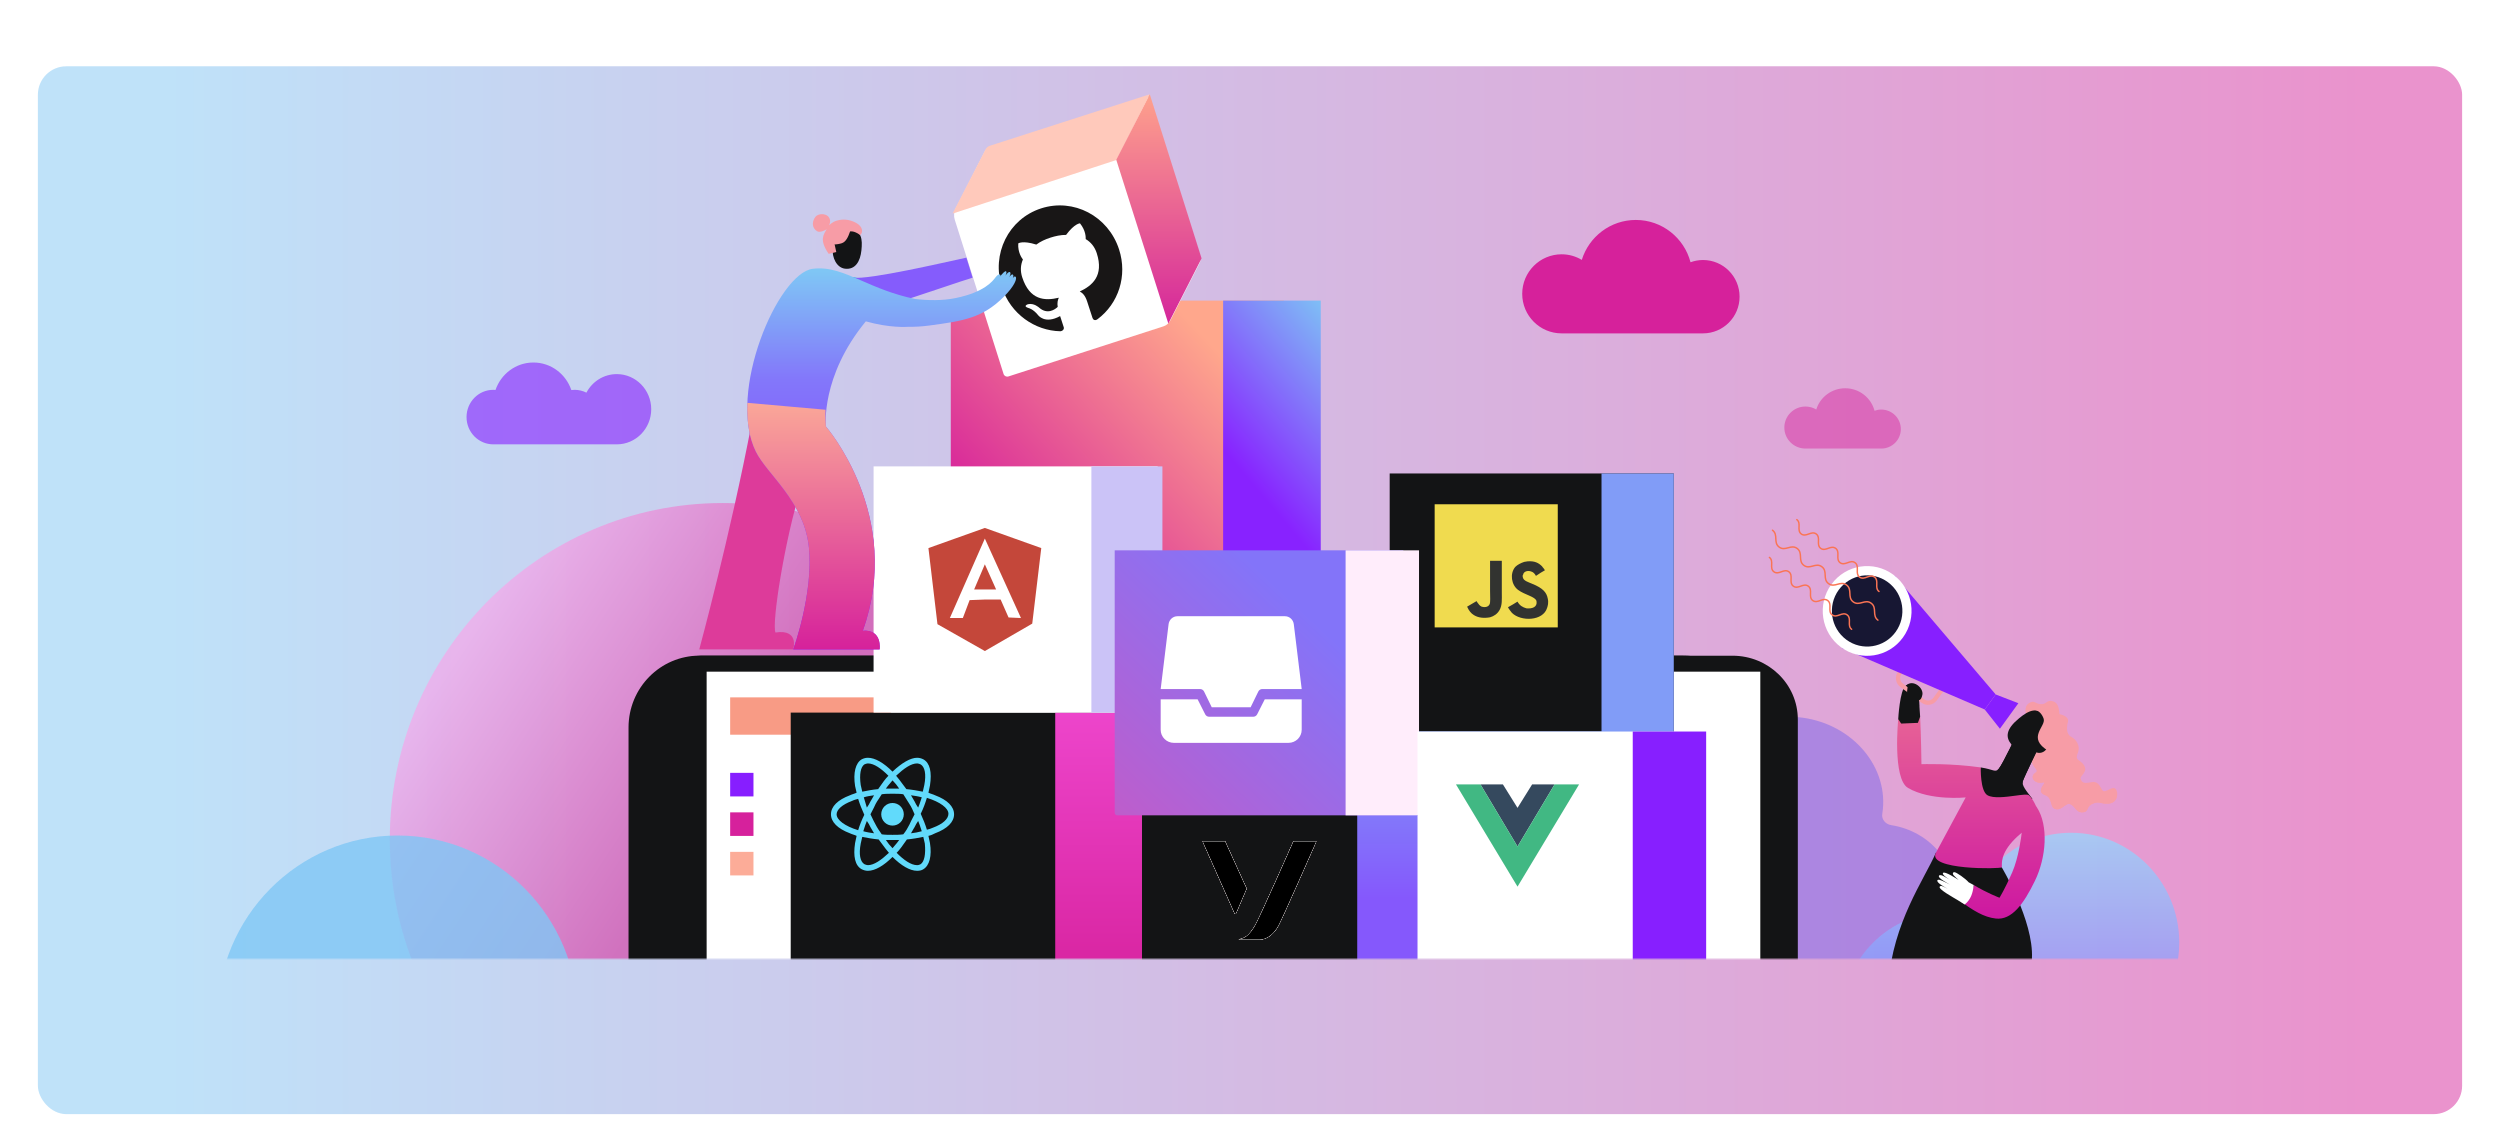 <svg width="1056" height="475" viewBox="0 0 1056 475" fill="none" xmlns="http://www.w3.org/2000/svg">
<g opacity="0.5" filter="url(#filter0_ddd)">
<rect x="16" y="14" width="1024" height="442.608" rx="12" fill="url(#paint0_linear)"/>
</g>
<mask id="mask0" mask-type="alpha" maskUnits="userSpaceOnUse" x="91" y="35" width="850" height="370">
<rect x="91" y="35" width="850" height="370" fill="white"/>
</mask>
<g mask="url(#mask0)">
<g filter="url(#filter1_i)">
<path opacity="0.6" fill-rule="evenodd" clip-rule="evenodd" d="M305.295 492.641C382.971 492.641 445.94 429.029 445.94 350.559C445.94 272.09 382.971 208.478 305.295 208.478C227.619 208.478 164.651 272.09 164.651 350.559C164.651 429.029 227.619 492.641 305.295 492.641Z" fill="url(#paint1_linear)"/>
<path opacity="0.8" fill-rule="evenodd" clip-rule="evenodd" d="M167.96 502.7C209.996 502.7 244.074 468.274 244.074 425.808C244.074 383.342 209.996 348.917 167.96 348.917C125.923 348.917 91.846 383.342 91.846 425.808C91.846 468.274 125.923 502.7 167.96 502.7Z" fill="#80C7F5"/>
<path opacity="0.5" fill-rule="evenodd" clip-rule="evenodd" d="M853.569 508.759C854.545 502.45 852.792 496.28 849.122 491.243C846.318 487.395 845.901 482.568 848.194 478.61C850.119 475.288 851.458 471.602 852.071 467.64C853.735 456.883 849.716 446.417 842.076 438.77C838.077 434.767 836.578 429.252 838.3 424.241C838.71 423.049 839.019 421.81 839.217 420.527C840.683 411.058 835.724 401.914 827.333 396.772C822.472 393.793 820.423 388.231 822.649 383.482C823.694 381.252 824.538 378.865 824.903 376.5C827.226 361.488 815.582 347.183 798.895 344.548L798.845 344.541C796.389 344.155 794.703 342.039 795.063 339.833C795.076 339.753 795.089 339.673 795.101 339.594C798.075 320.376 782.908 302.077 761.361 299.14C741.127 296.383 721.687 309.366 718.854 327.51C718.17 331.891 718.43 336.223 719.494 340.337C721.842 349.417 717.161 358.66 708.011 362.509C692.241 369.143 680.497 382.572 677.882 399.473C676.221 410.203 678.488 420.734 683.695 429.854C688.277 437.879 686.537 447.529 679.505 453.533C672.643 459.391 667.871 467.34 666.444 476.561C663.915 492.9 672.598 508.671 687.207 517.387C689.94 519.019 691.382 521.894 690.921 524.763C690.917 524.79 690.912 524.817 690.909 524.843C689.599 533.302 696.161 541.364 705.564 542.848C705.635 542.859 705.707 542.87 705.779 542.88C706.848 543.036 707.607 543.936 707.458 544.896L707.455 544.914C705.611 556.828 714.854 568.182 728.097 570.273C730.101 570.59 732.081 570.676 734.005 570.552C738.438 570.269 742.79 572.221 745.424 575.557C753.712 586.05 766.449 593.72 781.498 595.939C809.583 600.08 836.571 582.417 840.664 557.221C841.523 551.928 841.382 546.682 840.368 541.642C838.915 534.414 841.174 527.123 846.624 521.909C850.259 518.432 852.77 513.922 853.569 508.759Z" fill="#7B67EA"/>
<path opacity="0.7" fill-rule="evenodd" clip-rule="evenodd" d="M795.057 462.382C784.57 454.078 777.817 441.129 777.817 426.569C777.817 401.503 797.81 381.183 822.473 381.183C825.298 381.183 828.058 381.462 830.737 381.972C836.021 362.259 853.749 347.762 874.82 347.762C900.057 347.762 920.516 368.555 920.516 394.206C920.516 398.593 919.903 402.833 918.785 406.857C921.793 406.018 924.957 405.561 928.227 405.561C947.898 405.561 963.844 421.768 963.844 441.761C963.844 449.426 961.494 456.53 957.495 462.382H795.057Z" fill="url(#paint2_linear)"/>
</g>
<g filter="url(#filter2_i)">
<path fill-rule="evenodd" clip-rule="evenodd" d="M711.025 577.321H295.522C278.937 577.321 265.493 563.735 265.493 546.974V303.287C265.493 286.526 278.937 272.94 295.522 272.94H711.025C727.609 272.94 741.054 286.526 741.054 303.287V546.974C741.054 563.735 727.609 577.321 711.025 577.321Z" fill="#131415"/>
<path fill-rule="evenodd" clip-rule="evenodd" d="M731.819 574.072H296.98C281.746 574.072 269.397 562.013 269.397 547.138V299.906C269.397 285.031 281.746 272.972 296.98 272.972H731.819C747.052 272.972 759.401 285.031 759.401 299.906V547.138C759.401 562.013 747.052 574.072 731.819 574.072Z" fill="#131415"/>
<path fill-rule="evenodd" clip-rule="evenodd" d="M298.483 567.337H743.554V279.708H298.483V567.337Z" fill="white"/>
<path fill-rule="evenodd" clip-rule="evenodd" d="M308.419 306.338H376.308V290.566H308.419V306.338Z" fill="#F89B85"/>
<path fill-rule="evenodd" clip-rule="evenodd" d="M308.419 332.408H318.267V322.454H308.419V332.408Z" fill="#871EFF"/>
<path fill-rule="evenodd" clip-rule="evenodd" d="M308.419 349.093H318.267V339.14H308.419V349.093Z" fill="#D6219C"/>
<path fill-rule="evenodd" clip-rule="evenodd" d="M308.419 365.778H318.267V355.825H308.419V365.778Z" fill="#FCAC98"/>
</g>
<g filter="url(#filter3_i)">
<path fill-rule="evenodd" clip-rule="evenodd" d="M541.082 245.456H402.787C402.138 245.456 401.612 244.889 401.612 244.191V122.981H542.257V244.191C542.257 244.889 541.731 245.456 541.082 245.456Z" fill="url(#paint3_linear)"/>
<path fill-rule="evenodd" clip-rule="evenodd" d="M516.648 122.982V244.262H395.734C395.734 244.922 396.377 245.456 397.17 245.456H556.453C557.246 245.456 557.889 244.922 557.889 244.262V122.982H516.648Z" fill="url(#paint4_linear)"/>
</g>
<g clip-path="url(#clip0)" filter="url(#filter4_i)">
<path fill-rule="evenodd" clip-rule="evenodd" d="M482.054 409.575H335.247C334.558 409.575 334 409.054 334 408.413V297H483.301V408.413C483.301 409.054 482.743 409.575 482.054 409.575Z" fill="#131415"/>
<path fill-rule="evenodd" clip-rule="evenodd" d="M393.575 331.382C394.062 331.544 394.55 331.707 394.983 331.924C400.183 333.878 403 336.699 403 339.955C403 343.211 400.183 346.032 394.983 347.985C394.117 348.42 393.25 348.854 392.167 349.071C392.275 349.613 392.383 350.102 392.492 350.59C392.6 351.078 392.708 351.567 392.817 352.109C393.683 357.535 392.6 361.659 390 363.179C389.35 363.613 388.483 363.83 387.4 363.83C384.367 363.83 380.683 361.659 377 357.969C373.317 361.659 369.633 363.83 366.6 363.83C365.733 363.83 364.867 363.613 364 363.179C361.183 361.659 360.317 357.752 361.183 352.109C361.292 351.567 361.4 351.078 361.508 350.59C361.617 350.102 361.725 349.613 361.833 349.071C361.4 348.854 360.912 348.691 360.425 348.528C359.937 348.365 359.45 348.203 359.017 347.985C353.817 346.032 351 343.211 351 339.955C351 336.699 353.817 333.878 359.017 331.924C359.45 331.707 359.937 331.544 360.425 331.382C360.912 331.219 361.4 331.056 361.833 330.839C361.725 330.405 361.617 329.917 361.508 329.428C361.4 328.94 361.292 328.452 361.183 328.017C360.317 322.374 361.4 318.251 364 316.731C364.867 316.297 365.733 316.08 366.6 316.08C369.633 316.08 373.317 318.251 377 321.94C380.9 318.251 384.583 316.08 387.4 316.08C388.267 316.08 389.133 316.297 390 316.731C392.817 318.251 393.683 322.157 392.817 327.8C392.708 328.343 392.6 328.831 392.492 329.32C392.383 329.808 392.275 330.296 392.167 330.839C392.6 331.056 393.087 331.219 393.575 331.382ZM388.917 318.902C388.483 318.685 387.833 318.468 387.4 318.468C384.8 318.468 381.767 320.638 378.517 323.677C379.479 324.779 380.354 325.968 381.253 327.189C381.771 327.892 382.296 328.606 382.85 329.32C385.233 329.537 387.617 329.971 389.783 330.405C390 329.32 390.217 328.452 390.433 327.583C391.3 323.025 390.65 319.987 388.917 318.902ZM367.683 345.381C367.9 345.815 368.171 346.249 368.442 346.683C368.712 347.117 368.983 347.551 369.2 347.985C367.683 347.768 366.167 347.551 364.65 347.117C364.755 346.801 364.86 346.473 364.968 346.135L364.968 346.134L364.968 346.134C365.306 345.078 365.674 343.927 366.167 342.776C366.817 343.645 367.25 344.513 367.683 345.381ZM369.2 331.924C367.683 332.141 366.167 332.358 364.867 332.792C365.3 334.095 365.733 335.614 366.167 337.133C366.817 336.265 367.25 335.397 367.683 334.529C367.857 334.238 368.016 333.978 368.163 333.737C368.565 333.079 368.883 332.56 369.2 331.924ZM367.683 339.955C367.892 339.536 368.124 339.094 368.364 338.637C368.869 337.675 369.409 336.644 369.85 335.614C370.203 334.906 370.684 334.199 371.189 333.457C371.613 332.833 372.054 332.184 372.45 331.49C373.967 331.273 375.483 331.273 377 331.273C378.517 331.273 380.25 331.273 381.55 331.49C381.983 332.141 382.416 332.846 382.85 333.552L382.85 333.552L382.85 333.552L382.85 333.552L382.85 333.552L382.85 333.552L382.85 333.552L382.85 333.552L382.85 333.552L382.85 333.552L382.85 333.552C383.283 334.258 383.717 334.963 384.15 335.614C385.017 336.916 385.667 338.436 386.317 339.955C386.107 340.374 385.876 340.816 385.636 341.272L385.636 341.273C385.131 342.235 384.591 343.265 384.15 344.296C383.5 345.598 382.633 347.117 381.55 348.42C380.033 348.637 378.517 348.637 377 348.637C375.483 348.637 373.75 348.637 372.45 348.42C371.367 346.9 370.5 345.598 369.85 344.296C369.262 343.265 368.774 342.235 368.318 341.272C368.102 340.816 367.892 340.374 367.683 339.955ZM387.833 342.776C387.183 343.645 386.75 344.513 386.317 345.381C386.142 345.672 385.984 345.931 385.837 346.172C385.434 346.831 385.117 347.35 384.8 347.985C386.533 347.768 387.833 347.551 389.35 347.117C389.245 346.802 389.14 346.474 389.032 346.137L389.032 346.135L389.031 346.134L389.031 346.134C388.693 345.078 388.325 343.927 387.833 342.776ZM386.317 334.529L384.8 331.924C386.317 332.141 387.833 332.358 389.35 332.792C389.245 333.108 389.14 333.436 389.032 333.773L389.032 333.775L389.031 333.776L389.031 333.776C388.693 334.832 388.325 335.983 387.833 337.133C387.183 336.265 386.75 335.397 386.317 334.529ZM377 329.103H379.817C378.95 327.8 378.083 326.715 377 325.63C376.698 326.008 376.37 326.386 376.033 326.774C375.405 327.498 374.748 328.254 374.183 329.103H377ZM365.083 318.902C365.517 318.685 366.167 318.468 366.6 318.468C369.2 318.468 372.233 320.638 375.267 323.677C373.921 325.025 372.745 326.715 371.438 328.596L371.437 328.596C371.271 328.834 371.104 329.076 370.933 329.32C368.55 329.537 366.383 329.971 364.217 330.405C364 329.32 363.783 328.452 363.567 327.583L363.567 327.583C362.917 323.025 363.567 319.987 365.083 318.902ZM353.383 339.955C353.383 342.342 356.85 344.947 362.483 346.683C363.133 344.513 364 342.342 365.083 340.172C364 337.784 363.133 335.614 362.483 333.444C361.617 333.661 360.75 333.878 359.883 334.312C355.767 335.831 353.383 338.001 353.383 339.955ZM366.6 361.442C366.167 361.442 365.517 361.225 365.083 361.008C363.35 359.923 362.7 356.884 363.567 352.326C363.783 351.458 364 350.59 364.217 349.505C366.383 349.939 368.767 350.373 371.15 350.59C371.704 351.304 372.229 352.017 372.747 352.72C373.645 353.942 374.521 355.131 375.483 356.233C372.233 359.272 369.2 361.442 366.6 361.442ZM377 350.807H374.183C375.05 352.109 375.917 353.195 377 354.28C377.302 353.902 377.63 353.523 377.966 353.136L377.967 353.136C378.595 352.412 379.252 351.655 379.817 350.807H377ZM388.917 361.008C388.483 361.225 388.05 361.442 387.4 361.442C384.8 361.442 381.767 359.272 378.733 356.233C380.079 354.885 381.255 353.195 382.562 351.314L382.562 351.314C382.728 351.076 382.896 350.834 383.067 350.59C385.45 350.373 387.833 349.939 390 349.505C390.217 350.59 390.433 351.458 390.65 352.326L390.65 352.326C391.083 356.884 390.433 359.923 388.917 361.008ZM388.917 339.738C390 342.125 390.867 344.296 391.517 346.466C392.383 346.249 393.25 346.032 394.117 345.598C398.233 344.079 400.617 341.908 400.617 339.738C400.617 337.35 397.15 334.746 391.517 333.009C390.867 335.18 390 337.567 388.917 339.738Z" fill="#61DAFB"/>
<path d="M377 344.73C379.632 344.73 381.766 342.592 381.766 339.955C381.766 337.318 379.632 335.18 377 335.18C374.367 335.18 372.233 337.318 372.233 339.955C372.233 342.592 374.367 344.73 377 344.73Z" fill="#61DAFB"/>
<path fill-rule="evenodd" clip-rule="evenodd" d="M445.726 297V418.281H334C334 418.94 334.594 419.474 335.327 419.474H482.506C483.239 419.474 483.833 418.94 483.833 418.281V297H445.726Z" fill="url(#paint5_linear)"/>
</g>
<g filter="url(#filter5_i)">
<path fill-rule="evenodd" clip-rule="evenodd" d="M369 297V193H489V297H369Z" fill="white"/>
<path fill-rule="evenodd" clip-rule="evenodd" d="M461 193V297H491V193H461Z" fill="#CBC3F7"/>
<g clip-path="url(#clip1)">
<path d="M411.472 245H420.767L416 234.363L411.472 245ZM416 219L392.167 227.509L395.98 259.654L416 271L436.02 259.418L439.833 227.509L416 219ZM409.565 249.491L406.705 257.054H401.223L416 223.491L431.253 257.054L426.01 256.818L422.673 249.254H415.762" fill="#C4473A"/>
</g>
</g>
<g filter="url(#filter6_i)">
<path opacity="0.59" fill-rule="evenodd" clip-rule="evenodd" d="M208.359 183.692C202.121 183.692 197.065 178.537 197.065 172.176C197.065 165.816 202.121 160.66 208.359 160.66C208.679 160.66 208.993 160.682 209.307 160.709C211.616 153.964 217.907 149.124 225.31 149.124C232.73 149.124 239.033 153.987 241.33 160.756C241.788 160.699 242.251 160.66 242.723 160.66C244.512 160.66 246.199 161.096 247.703 161.851C250.156 157.192 254.977 154.022 260.527 154.022C268.562 154.022 275.076 160.664 275.076 168.858C275.076 177.05 268.562 183.692 260.527 183.692H208.359Z" fill="#871EFF"/>
<path fill-rule="evenodd" clip-rule="evenodd" d="M719.348 136.817C727.88 136.817 734.796 129.88 734.796 121.322C734.796 112.765 727.88 105.828 719.348 105.828C717.493 105.828 715.723 106.173 714.075 106.774C711.389 96.493 702.064 88.907 690.971 88.907C680.239 88.907 671.16 96.006 668.149 105.778C665.656 104.285 662.751 103.411 659.636 103.411C650.439 103.411 642.983 110.889 642.983 120.114C642.983 129.339 650.439 136.817 659.636 136.817H719.348Z" fill="#D6219B"/>
<path opacity="0.459" fill-rule="evenodd" clip-rule="evenodd" d="M794.632 185.474C799.205 185.474 802.912 181.786 802.912 177.236C802.912 172.687 799.205 168.999 794.632 168.999C793.638 168.999 792.688 169.182 791.805 169.502C790.367 164.035 785.369 160.003 779.423 160.003C773.672 160.003 768.806 163.777 767.192 168.972C765.856 168.178 764.299 167.714 762.629 167.714C757.7 167.714 753.704 171.689 753.704 176.594C753.704 181.498 757.7 185.474 762.629 185.474H794.632Z" fill="#D6219B"/>
</g>
<g filter="url(#filter7_i)">
<path fill-rule="evenodd" clip-rule="evenodd" d="M418.152 58.066C417.257 58.355 416.511 58.992 416.081 59.837L403.664 84.186C402.937 85.61 402.801 87.267 403.284 88.793L423.901 153.944C424.177 154.813 425.097 155.292 425.957 155.014L491.49 133.833C492.708 133.439 493.721 132.573 494.307 131.425L506.681 107.16C507.163 106.214 507.254 105.113 506.933 104.1L486.068 38.168C485.789 37.287 484.858 36.8 483.985 37.078L418.152 58.066Z" fill="white"/>
<g clip-path="url(#clip2)">
<path d="M439.727 84.034C426.015 88.49 418.643 103.281 423.233 117.408C426.876 128.621 437.13 135.702 447.889 135.925C449.086 135.784 449.542 134.892 449.323 134.219C449.105 133.547 448.449 131.528 447.793 129.51C441.262 133.12 438.456 129.073 438.456 129.073C436.384 126.523 434.519 126.137 434.519 126.137C431.761 125.298 434.234 124.495 434.234 124.495C436.78 123.915 438.93 125.944 438.93 125.944C442.417 129.026 445.649 126.736 446.779 125.625C446.494 123.982 446.804 122.642 447.26 121.75C441.27 123.2 434.921 122.784 431.788 113.141C430.914 110.45 431.084 107.916 432.075 105.611C431.631 105.011 429.858 102.612 430.114 98.81C430.114 98.81 431.918 97.48 437.732 99.31C439.537 97.98 441.487 97.098 443.735 96.368C445.758 95.71 448.079 95.204 450.32 95.22C453.948 90.322 456.19 90.337 456.19 90.337C458.705 93.487 458.607 96.246 458.601 96.992C460.757 98.274 462.385 100.225 463.259 102.916C466.392 112.558 461.276 116.7 456.1 119.126C457.29 119.73 458.402 120.857 459.203 123.323C460.296 126.687 461.171 129.378 461.462 130.275C461.681 130.948 462.422 131.699 463.625 130.812C472.423 124.234 476.331 112.552 472.688 101.34C468.098 87.212 453.44 79.579 439.727 84.034Z" fill="#181616"/>
</g>
<path fill-rule="evenodd" clip-rule="evenodd" d="M402.345 86.231L471.633 63.561L485.665 35.825L418.124 57.563C417.318 57.822 416.646 58.396 416.259 59.156L402.345 86.231Z" fill="#FFC9BB"/>
<path fill-rule="evenodd" clip-rule="evenodd" d="M493.503 132.669L507.545 105.133L485.665 35.825L471.507 63.495L493.503 132.669Z" fill="url(#paint6_linear)"/>
</g>
<g filter="url(#filter8_i)">
<path fill-rule="evenodd" clip-rule="evenodd" d="M317.599 174.259C308.43 222.282 295.368 270.306 295.368 270.306H335.079C335.079 270.306 337.755 261.592 327.562 263.174C325.878 259.437 331.57 223.254 338.439 201.885C345.307 180.517 317.599 174.259 317.599 174.259Z" fill="#DD3B9A"/>
<path fill-rule="evenodd" clip-rule="evenodd" d="M363.863 101.738C363.385 106.38 361.304 110.014 356.941 109.494C353.597 109.136 351.274 105.081 351.753 100.438C352.232 95.795 353.761 92.154 358.675 92.681C364.085 93.262 364.342 97.095 363.863 101.738Z" fill="#131415"/>
<path fill-rule="evenodd" clip-rule="evenodd" d="M349.195 92.819C347.932 95.02 345.913 97.319 350.037 103.221L353.246 102.471L351.706 95.355L349.195 92.819Z" fill="#F79CA6"/>
<path fill-rule="evenodd" clip-rule="evenodd" d="M361.421 90.034C358.562 88.567 355.964 88.486 353.515 89.173C351.363 89.775 350.45 91.094 350.217 91.09C350.323 90.6 350.885 90.018 350.516 88.637C349.823 86.044 345.826 85.839 344.423 87.612C343.021 89.384 342.725 92.25 345.203 93.702C346.312 94.352 348.523 93.313 349.195 92.819C349.253 93.405 348.358 94.422 348.662 96.628C349.174 100.348 354.256 99.165 355.555 98.741C357.285 98.177 358.222 96.237 359.079 93.768C359.079 93.768 360.581 93.294 363.329 95.267C364.532 94.428 364.765 91.75 361.421 90.034Z" fill="#F79CA6"/>
<path fill-rule="evenodd" clip-rule="evenodd" d="M372.849 113.855C374.292 116.123 373.01 124.628 373.01 124.628L354.896 116.204L358.102 112.72C358.102 112.72 362.43 113.611 366.197 113.855C369.964 114.098 372.849 113.855 372.849 113.855Z" fill="#05C5DB"/>
<path fill-rule="evenodd" clip-rule="evenodd" d="M408.205 104.825C398.716 106.867 367.235 114.209 360.347 113.287C359.289 116.492 359.004 122.641 358.057 125.88C364.841 126.925 372.7 124.969 380.704 123.17C382.886 122.679 408.935 113.745 410.834 113.287L408.205 104.825Z" fill="#855CFC"/>
<path fill-rule="evenodd" clip-rule="evenodd" d="M326.399 196.782C323.418 193.102 320.752 189.809 319.228 186.686C307.025 161.674 328.655 111.427 343.259 109.544C350.373 108.626 356.489 111.297 364.061 114.603C370.15 117.261 377.181 120.331 386.43 122.277C392.007 122.931 398.046 123.066 403.787 121.874C415.767 119.386 419.241 114.861 420.601 113.035C421.961 111.209 422.994 112.006 422.459 112.743L422.427 112.788C422.389 112.84 422.346 112.899 422.3 112.962C423.369 111.591 424.556 110.276 424.954 110.611C425.327 110.925 425.055 111.715 424.67 112.455C425.328 111.521 426.158 110.586 426.631 110.984C427.074 111.357 426.728 112.244 426.283 113.024C426.825 112.325 427.47 111.691 427.845 112.007C428.183 112.292 428.054 112.917 427.816 113.511C428.172 112.983 428.602 112.57 428.966 112.877C429.746 113.535 428.634 116.747 423.965 121.402C415.036 130.304 406.958 131.59 392.357 133.525C389.374 133.92 386.344 134.083 383.374 134.049L383.373 134.053C383.373 134.053 375.914 134.639 365.721 131.74C346.593 154.988 348.847 176.129 348.847 176.129C348.847 176.129 381.86 213.952 364.46 262.416C372.775 261.777 371.545 270.306 371.545 270.306H335.079C335.079 270.306 343.673 246.697 341.677 227.196C340.324 213.979 332.666 204.522 326.399 196.782Z" fill="url(#paint7_linear)"/>
<path fill-rule="evenodd" clip-rule="evenodd" d="M319.228 186.686C323.957 196.378 339.68 207.694 341.677 227.196C343.673 246.697 335.079 270.306 335.079 270.306H371.545C371.545 270.306 372.775 261.777 364.46 262.416C381.86 213.953 348.847 176.129 348.847 176.129C348.847 176.129 348.545 171.443 348.687 169.071C348.687 169.071 315.637 166.161 315.686 166.161C315.39 173.747 316.402 180.893 319.228 186.686Z" fill="url(#paint8_linear)"/>
</g>
<g filter="url(#filter9_i)">
<path fill-rule="evenodd" clip-rule="evenodd" d="M869.84 296.723C869.479 293.883 868.748 292.364 866.431 292.079C864.48 291.838 864.382 293.516 862.111 293.449C859.723 293.379 859.275 291.395 856.842 293.143C855.043 294.436 855.113 297.497 857.234 301.031C859.356 304.565 856.59 311.572 861.902 313.988C867.216 316.404 866.174 310.778 868.654 312.285C871.134 313.793 870.096 298.732 869.84 296.723Z" fill="#F79CA6"/>
<path fill-rule="evenodd" clip-rule="evenodd" d="M868.088 297.42C871.275 297.528 874.036 298.936 873.505 300.885C872.974 302.834 872.655 306.083 874.78 307.166C876.904 308.249 878.922 310.956 877.648 314.097C876.373 317.237 878.167 316.587 879.932 318.753C882.534 321.948 878.497 323.572 878.869 324.926C879.356 326.699 880.384 327.035 883.313 326.406C886.242 325.777 886.906 328.035 888.022 329.763C889.138 331.491 892.222 327.67 893.651 329.275C895.081 330.881 894.354 335.271 890.64 335.436C886.926 335.601 886.836 334.419 884.481 335.25C881.145 336.427 882.251 338.589 880.409 339.004C877.131 339.743 876.88 336.895 874.727 335.755C872.573 334.615 871.097 338.607 868.088 337.705C865.782 337.013 867.079 332.994 863.998 331.911C859.067 330.177 865.482 325.952 862.989 326.496C859.271 327.308 857.2 324.113 859.696 322.489C861.684 321.195 858.74 320.54 858.315 317.67C858.074 316.039 859.908 309.568 859.908 309.568L868.088 297.42Z" fill="#F79CA6"/>
<path fill-rule="evenodd" clip-rule="evenodd" d="M890.876 332.998C889.656 334.298 888.254 333.58 886.941 332.717C885.628 331.854 885.598 331.389 883.022 331.092C880.448 330.795 880.077 333.066 878.604 332.687C877.131 332.308 877.147 330.194 875.501 329.259C873.856 328.324 872.654 329.819 871.119 329.702C869.583 329.587 873.293 324.601 872.868 322.652C872.443 320.703 870.265 320.54 868.991 319.782C867.716 319.024 868.035 317.833 867.716 316.1C867.398 314.368 866.76 313.772 864.317 312.581L859.726 310.227C859.27 311.913 858.121 316.358 858.315 317.67C858.74 320.54 861.684 321.195 859.696 322.49C857.2 324.113 859.271 327.308 862.989 326.496C865.482 325.952 859.067 330.177 863.998 331.911C867.079 332.994 865.782 337.013 868.088 337.705C871.098 338.607 872.573 334.615 874.727 335.755C876.881 336.895 877.131 339.743 880.41 339.004C882.251 338.589 881.145 336.427 884.482 335.25C886.836 334.42 886.926 335.601 890.64 335.436C892.658 335.346 893.793 334.009 894.18 332.55C893.314 332.325 891.733 332.084 890.876 332.998Z" fill="#F79CA6"/>
<path fill-rule="evenodd" clip-rule="evenodd" d="M854.307 337.341C855.558 335.776 856.862 334.473 858.471 333.412C855.98 330.127 853.831 327.748 854.465 325.899C855.18 323.813 861.662 310.539 861.662 310.539L852.308 305.287C852.308 305.287 845.945 318.821 844.264 320.738C842.745 322.469 842.256 321.023 836.675 320.166C834.594 323.03 833.098 326.226 831.473 329.367C833.376 330.079 836.472 331.356 839.634 333.168C843.488 335.376 848.444 337.151 850.889 341.493C851.957 340.056 853.19 338.739 854.307 337.341Z" fill="#131415"/>
<path fill-rule="evenodd" clip-rule="evenodd" d="M843.818 321.178C843.96 321.062 844.106 320.917 844.264 320.737C845.945 318.821 852.308 305.286 852.308 305.286L861.662 310.539C861.662 310.539 855.18 323.813 854.465 325.899C854.35 326.235 854.327 326.589 854.382 326.962L843.818 321.178Z" fill="#131415"/>
<path fill-rule="evenodd" clip-rule="evenodd" d="M852.901 299.363C847.148 304.075 847.142 307.398 849.555 310.387C851.968 313.376 857.304 313.489 861.452 310.349C865.593 307.216 867.637 302.928 864.286 298.778C860.654 294.279 856.929 296.065 852.901 299.363Z" fill="#131415"/>
<path fill-rule="evenodd" clip-rule="evenodd" d="M859.059 307.404C857.496 308.715 857.272 311.071 858.558 312.664C859.844 314.257 862.154 314.486 863.717 313.174C865.28 311.863 865.504 309.508 864.218 307.915C862.931 306.321 860.622 306.093 859.059 307.404Z" fill="#131415"/>
<path fill-rule="evenodd" clip-rule="evenodd" d="M865.326 313.23C855.766 307.599 864.404 302.855 863.224 299.547C861.622 295.053 858.028 295.809 857.84 295.576C857.167 294.743 861.596 294.117 861.596 294.117L870.855 304.157L865.326 313.23Z" fill="#F79CA6"/>
<path fill-rule="evenodd" clip-rule="evenodd" d="M817.738 356.171C812.595 367.867 799.665 385.539 797.608 411.529C795.551 437.52 807.509 463.643 809.053 473C810.596 482.356 812.396 490.413 812.396 490.413C812.396 490.413 815.996 491.452 819.339 491.192C822.683 490.933 826.026 489.633 826.026 489.633C826.026 489.633 822.582 472.363 823.532 460.726C824.483 449.089 829.369 407.244 829.369 407.244C829.369 407.244 830.912 451.688 832.198 463.384C833.483 475.079 836.055 489.114 836.055 489.114C836.055 489.114 839.142 490.673 843.256 490.153C847.371 489.633 849.943 486.774 849.943 486.774C849.943 486.774 847.114 474.039 848.4 460.524C849.685 447.01 857.521 416.639 858.293 400.786C859.065 384.932 845.533 362.347 845.533 362.347L817.738 356.171Z" fill="#131415"/>
<path fill-rule="evenodd" clip-rule="evenodd" d="M811.624 318.792C811.624 318.792 824.151 318.355 836.675 320.165C836.675 320.165 836.37 330.141 839.527 331.921C842.033 333.334 847.162 332.648 851.242 332.102C854.082 331.722 856.413 331.41 856.998 331.921C858.454 333.192 859.325 335.046 859.845 336.153C859.895 336.258 859.941 336.357 859.985 336.448C859.985 336.448 859.985 336.449 859.985 336.449C860.067 336.576 860.149 336.694 860.234 336.819C860.283 336.89 860.333 336.963 860.385 337.041C865.359 344.715 864.354 358.156 859.576 368.009C854.802 377.853 849.77 384.772 842.993 383.99C837.796 383.39 833.503 380.499 828.529 377.067C831.233 375.119 833.164 373.198 833.684 369.833C839.527 373.321 844.585 375.203 844.585 375.203C844.585 375.203 846.921 371.478 849.94 364.543C852.689 358.233 853.804 349.267 853.98 347.722C853.923 347.784 853.874 347.832 853.836 347.864C845.474 354.798 845.556 359.712 845.587 361.594C845.593 361.967 845.597 362.22 845.533 362.347C845.167 363.077 813.758 363.579 817.738 356.172C821.719 348.764 830.312 332.827 830.312 332.827C830.312 332.827 815.484 334.363 805.967 328.842C799.281 324.962 801.811 299.768 801.811 299.768C801.811 299.768 804.897 300.634 807.469 300.634C810.04 300.634 811.069 298.729 811.069 298.729C811.47 306.468 811.624 318.792 811.624 318.792Z" fill="url(#paint9_linear)"/>
<path fill-rule="evenodd" clip-rule="evenodd" d="M829.893 378.058C828.327 377.095 827.202 376.383 826.796 376.133C825.04 375.063 818.685 371.604 819.315 370.546C819.579 370.104 820.124 370.143 820.809 370.499C821.52 370.862 822.284 371.222 822.698 371.411C821.582 370.826 817.871 368.833 818.356 367.849C818.643 367.262 819.976 367.829 821.32 368.479C822.269 368.936 823.232 369.433 823.694 369.672C823.139 369.353 821.881 368.647 820.752 367.924C819.591 367.184 818.684 366.356 819.059 365.866C819.395 365.417 820.312 365.705 821.316 366.276C822.084 366.718 822.894 367.198 823.537 367.577C822.18 366.719 820.214 365.33 820.736 364.721C821.482 363.846 826.781 367.36 827.308 367.715C827.028 367.458 825.437 366.015 825.175 365.69C824.713 365.132 824.767 364.336 825.634 364.423C826.432 364.499 830.185 367.073 831.57 368.688C832.141 369.011 832.861 369.403 833.684 369.833C833.348 373.222 832.487 375.962 829.893 378.058Z" fill="white"/>
<path fill-rule="evenodd" clip-rule="evenodd" d="M801.811 299.768C801.811 299.768 802.441 287.438 804.975 285.615C807.51 283.792 810.51 287.647 810.81 288.383C811.11 289.12 810.682 290.203 810.682 292.022C810.682 293.842 811.069 298.728 811.069 298.728L810.124 301.335L803.052 301.638L801.811 299.768Z" fill="#131415"/>
<path fill-rule="evenodd" clip-rule="evenodd" d="M811.706 292.849L802.704 286.19C800.67 284.686 800.227 281.791 801.716 279.736L803.071 277.864C803.365 277.458 803.928 277.37 804.329 277.667C804.73 277.964 804.817 278.534 804.524 278.939L803.168 280.811C802.266 282.056 802.535 283.81 803.767 284.722L812.769 291.381C814.001 292.292 815.737 292.02 816.639 290.775L820.476 285.476C820.77 285.071 821.334 284.983 821.735 285.28C822.136 285.576 822.223 286.146 821.93 286.552L818.093 291.85C816.604 293.905 813.74 294.353 811.706 292.849Z" fill="#F79CA6"/>
<path fill-rule="evenodd" clip-rule="evenodd" d="M838.363 295.699L778.127 269.749L800.283 239.156L842.971 289.336L838.363 295.699Z" fill="#871FFF"/>
<path fill-rule="evenodd" clip-rule="evenodd" d="M844.759 303.814L838.362 295.7L842.971 289.336L852.557 293.045L844.759 303.814Z" fill="#871FFF"/>
<path fill-rule="evenodd" clip-rule="evenodd" d="M773.548 242.871C767.429 251.319 769.246 263.18 777.606 269.363C785.964 275.546 797.701 273.711 803.819 265.262C809.937 256.815 808.12 244.954 799.761 238.77C791.402 232.587 779.666 234.423 773.548 242.871Z" fill="white"/>
<path fill-rule="evenodd" clip-rule="evenodd" d="M776.667 245.182C771.81 251.886 773.252 261.299 779.888 266.205C786.525 271.112 795.842 269.655 800.7 262.951C805.556 256.247 804.114 246.834 797.478 241.927C790.842 237.02 781.524 238.478 776.667 245.182Z" fill="#171733"/>
<path fill-rule="evenodd" clip-rule="evenodd" d="M805.795 286.001C805.795 286.001 805.195 289.64 805.795 289.77C806.395 289.9 806.524 290.55 807.038 290.593C807.553 290.636 807.553 291.156 808.153 291.243C808.753 291.329 808.392 291.474 809.206 291.691C810.02 291.907 811.469 292.391 812.019 289.442C812.57 286.492 807.938 282.656 805.066 285.655L805.795 286.001Z" fill="#131415"/>
<path fill-rule="evenodd" clip-rule="evenodd" d="M808.839 292.802C807.784 291.058 806.138 288.297 806.953 287.777C807.767 287.257 810.553 291.286 810.553 291.286L810.639 294.318C810.639 294.318 809.31 293.582 808.839 292.802Z" fill="#131415"/>
<path fill-rule="evenodd" clip-rule="evenodd" d="M793.695 246.155C793.631 246.155 793.567 246.135 793.511 246.094C792.352 245.236 792.395 243.937 792.433 242.79C792.469 241.656 792.502 240.676 791.607 240.014C790.713 239.354 789.799 239.68 788.74 240.06C787.67 240.442 786.458 240.876 785.298 240.019C784.14 239.162 784.182 237.863 784.22 236.716C784.258 235.581 784.291 234.602 783.397 233.942C782.503 233.28 781.59 233.608 780.531 233.987C779.461 234.37 778.248 234.804 777.089 233.947C775.931 233.09 775.974 231.791 776.012 230.644C776.049 229.51 776.082 228.531 775.189 227.87C774.296 227.209 773.382 227.537 772.324 227.916C771.254 228.3 770.042 228.734 768.884 227.877C767.725 227.021 767.769 225.722 767.807 224.574C767.844 223.44 767.878 222.461 766.984 221.801C766.091 221.141 765.178 221.467 764.119 221.847C763.05 222.231 761.837 222.665 760.679 221.808C759.52 220.951 759.563 219.652 759.601 218.506C759.639 217.372 759.671 216.392 758.779 215.731C758.64 215.629 758.609 215.432 758.711 215.292C758.812 215.153 759.007 215.122 759.146 215.225C760.304 216.081 760.261 217.381 760.222 218.527C760.185 219.661 760.152 220.641 761.046 221.301C761.939 221.961 762.852 221.634 763.911 221.255C764.981 220.872 766.193 220.437 767.351 221.294C768.509 222.151 768.467 223.45 768.428 224.596C768.391 225.73 768.357 226.71 769.251 227.37C770.143 228.03 771.057 227.703 772.116 227.324C773.185 226.941 774.398 226.506 775.555 227.363C776.715 228.22 776.672 229.519 776.634 230.665C776.595 231.799 776.563 232.779 777.456 233.44C778.35 234.101 779.265 233.774 780.323 233.395C781.394 233.012 782.606 232.578 783.765 233.435C784.923 234.292 784.88 235.591 784.842 236.737C784.804 237.871 784.771 238.851 785.665 239.512C786.56 240.173 787.474 239.846 788.533 239.467C789.603 239.084 790.815 238.65 791.975 239.508C793.134 240.364 793.091 241.664 793.054 242.811C793.017 243.946 792.984 244.925 793.879 245.587C794.017 245.689 794.047 245.886 793.946 246.026C793.884 246.11 793.79 246.155 793.695 246.155Z" fill="#FA7454"/>
<path fill-rule="evenodd" clip-rule="evenodd" d="M793.237 258.261C793.173 258.261 793.11 258.242 793.054 258.201C791.63 257.146 791.567 255.746 791.506 254.392C791.45 253.13 791.396 251.937 790.212 251.061C789.027 250.185 787.887 250.495 786.68 250.822C785.383 251.173 784.044 251.535 782.619 250.482C781.195 249.429 781.133 248.029 781.073 246.674C781.016 245.412 780.963 244.221 779.781 243.345C778.597 242.47 777.456 242.779 776.249 243.107C774.954 243.458 773.614 243.821 772.19 242.768C770.766 241.715 770.704 240.314 770.643 238.96C770.587 237.698 770.534 236.506 769.351 235.631C768.168 234.757 767.028 235.066 765.822 235.393C764.526 235.745 763.186 236.108 761.763 235.056C760.341 234.002 760.278 232.602 760.218 231.249C760.162 229.987 760.109 228.795 758.927 227.92C757.743 227.045 756.604 227.355 755.397 227.683C754.101 228.034 752.762 228.398 751.338 227.344C749.916 226.292 749.853 224.891 749.793 223.537C749.737 222.276 749.684 221.084 748.501 220.208C748.363 220.106 748.332 219.91 748.434 219.77C748.536 219.629 748.73 219.599 748.868 219.701C750.292 220.755 750.354 222.155 750.414 223.509C750.47 224.771 750.523 225.962 751.706 226.838C752.889 227.713 754.029 227.403 755.236 227.075C756.531 226.724 757.87 226.36 759.294 227.414C760.717 228.466 760.779 229.866 760.839 231.22C760.895 232.481 760.948 233.674 762.131 234.548C763.313 235.424 764.453 235.114 765.661 234.786C766.955 234.435 768.294 234.072 769.718 235.125C771.142 236.177 771.204 237.578 771.264 238.932C771.321 240.194 771.374 241.386 772.557 242.261C773.741 243.136 774.881 242.827 776.088 242.5C777.383 242.149 778.723 241.785 780.148 242.839C781.572 243.891 781.634 245.292 781.694 246.646C781.75 247.908 781.803 249.1 782.986 249.975C784.17 250.851 785.312 250.542 786.519 250.215C787.814 249.864 789.154 249.501 790.579 250.555C792.004 251.608 792.066 253.009 792.127 254.363C792.184 255.626 792.237 256.817 793.421 257.693C793.56 257.796 793.59 257.992 793.488 258.133C793.427 258.217 793.333 258.261 793.237 258.261Z" fill="#FA7454"/>
<path fill-rule="evenodd" clip-rule="evenodd" d="M782.129 262.124C782.066 262.124 782.002 262.104 781.945 262.063C780.787 261.206 780.83 259.906 780.867 258.76C780.904 257.625 780.937 256.645 780.042 255.983C779.148 255.322 778.234 255.65 777.175 256.029C776.104 256.411 774.892 256.845 773.732 255.988C772.574 255.131 772.617 253.832 772.655 252.685C772.693 251.55 772.725 250.571 771.832 249.911C770.938 249.25 770.025 249.577 768.965 249.956C767.896 250.339 766.682 250.773 765.524 249.916C764.365 249.059 764.408 247.76 764.447 246.613C764.484 245.479 764.516 244.5 763.623 243.839C762.73 243.179 761.816 243.506 760.758 243.885C759.688 244.268 758.477 244.703 757.318 243.846C756.16 242.99 756.204 241.691 756.242 240.544C756.279 239.41 756.311 238.43 755.419 237.77C754.525 237.11 753.611 237.436 752.553 237.816C751.484 238.2 750.272 238.635 749.113 237.777C747.955 236.92 747.997 235.621 748.036 234.475C748.073 233.341 748.106 232.361 747.213 231.7C747.075 231.598 747.044 231.401 747.146 231.261C747.247 231.122 747.442 231.091 747.581 231.194C748.739 232.05 748.695 233.35 748.657 234.496C748.619 235.631 748.587 236.61 749.48 237.27C750.373 237.93 751.287 237.604 752.346 237.224C753.416 236.841 754.627 236.406 755.786 237.263C756.944 238.12 756.901 239.419 756.862 240.565C756.825 241.699 756.792 242.679 757.685 243.34C758.578 244 759.492 243.672 760.55 243.294C761.62 242.91 762.832 242.475 763.99 243.332C765.149 244.189 765.105 245.489 765.068 246.634C765.03 247.769 764.998 248.748 765.891 249.409C766.784 250.07 767.699 249.743 768.757 249.364C769.827 248.981 771.041 248.547 772.199 249.404C773.358 250.261 773.314 251.56 773.276 252.706C773.238 253.84 773.206 254.82 774.1 255.481C774.994 256.142 775.908 255.815 776.967 255.436C778.037 255.054 779.25 254.619 780.41 255.477C781.568 256.334 781.525 257.634 781.489 258.781C781.451 259.914 781.419 260.894 782.313 261.556C782.452 261.658 782.482 261.855 782.38 261.995C782.319 262.079 782.225 262.124 782.129 262.124Z" fill="#FA7454"/>
</g>
<g filter="url(#filter10_i)">
<path fill-rule="evenodd" clip-rule="evenodd" d="M602.89 505.025H483.789C483.01 505.025 482.378 504.386 482.378 503.598V313.685H604.301V503.598C604.301 504.386 603.669 505.025 602.89 505.025Z" fill="#131415"/>
<path fill-rule="evenodd" clip-rule="evenodd" d="M573.292 313.685V503.16H482.378C482.378 504.189 482.861 505.024 483.457 505.024H603.221C603.817 505.024 604.301 504.189 604.301 503.16V313.685H573.292Z" fill="url(#paint10_linear)"/>
<path fill-rule="evenodd" clip-rule="evenodd" d="M602.751 311.637H483.928C483.072 311.637 482.378 312.338 482.378 313.203V313.685H604.301V313.203C604.301 312.338 603.607 311.637 602.751 311.637Z" fill="#525286"/>
<path fill-rule="evenodd" clip-rule="evenodd" d="M508 351.4H517.48L526.558 371.368L522.06 381.857C521.96 382.091 521.626 382.093 521.523 381.861L508 351.4ZM529.878 387.431C531.824 384.389 546.353 351.4 546.353 351.4H556C556 351.4 541.717 383.867 540.009 386.992C538.506 389.741 535.794 392.855 532.033 392.855H523.351C523.322 392.855 523.298 392.831 523.298 392.802C523.298 392.776 523.317 392.754 523.343 392.75C526.117 392.318 527.616 390.968 529.878 387.431Z" fill="#FF0000" style="mix-blend-mode:saturation"/>
<path fill-rule="evenodd" clip-rule="evenodd" d="M508 351.4H517.48L526.558 371.368L522.06 381.857C521.96 382.091 521.626 382.093 521.523 381.861L508 351.4ZM529.878 387.431C531.824 384.389 546.353 351.4 546.353 351.4H556C556 351.4 541.717 383.867 540.009 386.992C538.506 389.741 535.794 392.855 532.033 392.855H523.351C523.322 392.855 523.298 392.831 523.298 392.802C523.298 392.776 523.317 392.754 523.343 392.75C526.117 392.318 527.616 390.968 529.878 387.431Z" fill="white" style="mix-blend-mode:difference"/>
<path fill-rule="evenodd" clip-rule="evenodd" d="M508 351.4H517.48L526.558 371.368L522.06 381.857C521.96 382.091 521.626 382.093 521.523 381.861L508 351.4ZM529.878 387.431C531.824 384.389 546.353 351.4 546.353 351.4H556C556 351.4 541.717 383.867 540.009 386.992C538.506 389.741 535.794 392.855 532.033 392.855H523.351C523.322 392.855 523.298 392.831 523.298 392.802C523.298 392.776 523.317 392.754 523.343 392.75C526.117 392.318 527.616 390.968 529.878 387.431Z" fill="white" style="mix-blend-mode:saturation"/>
<path fill-rule="evenodd" clip-rule="evenodd" d="M508 351.4H517.48L526.558 371.368L522.06 381.857C521.96 382.091 521.626 382.093 521.523 381.861L508 351.4ZM529.878 387.431C531.824 384.389 546.353 351.4 546.353 351.4H556C556 351.4 541.717 383.867 540.009 386.992C538.506 389.741 535.794 392.855 532.033 392.855H523.351C523.322 392.855 523.298 392.831 523.298 392.802C523.298 392.776 523.317 392.754 523.343 392.75C526.117 392.318 527.616 390.968 529.878 387.431Z" fill="black" style="mix-blend-mode:overlay"/>
<path fill-rule="evenodd" clip-rule="evenodd" d="M508 351.4H517.48L526.558 371.368L522.06 381.857C521.96 382.091 521.626 382.093 521.523 381.861L508 351.4ZM529.878 387.431C531.824 384.389 546.353 351.4 546.353 351.4H556C556 351.4 541.717 383.867 540.009 386.992C538.506 389.741 535.794 392.855 532.033 392.855H523.351C523.322 392.855 523.298 392.831 523.298 392.802C523.298 392.776 523.317 392.754 523.343 392.75C526.117 392.318 527.616 390.968 529.878 387.431Z" fill="white" style="mix-blend-mode:overlay"/>
<path fill-rule="evenodd" clip-rule="evenodd" d="M508 351.4H517.48L526.558 371.368L522.06 381.857C521.96 382.091 521.626 382.093 521.523 381.861L508 351.4ZM529.878 387.431C531.824 384.389 546.353 351.4 546.353 351.4H556C556 351.4 541.717 383.867 540.009 386.992C538.506 389.741 535.794 392.855 532.033 392.855H523.351C523.322 392.855 523.298 392.831 523.298 392.802C523.298 392.776 523.317 392.754 523.343 392.75C526.117 392.318 527.616 390.968 529.878 387.431Z" fill="white" style="mix-blend-mode:overlay"/>
<path fill-rule="evenodd" clip-rule="evenodd" d="M508 351.4H517.48L526.558 371.368L522.06 381.857C521.96 382.091 521.626 382.093 521.523 381.861L508 351.4ZM529.878 387.431C531.824 384.389 546.353 351.4 546.353 351.4H556C556 351.4 541.717 383.867 540.009 386.992C538.506 389.741 535.794 392.855 532.033 392.855H523.351C523.322 392.855 523.298 392.831 523.298 392.802C523.298 392.776 523.317 392.754 523.343 392.75C526.117 392.318 527.616 390.968 529.878 387.431Z" fill="white" style="mix-blend-mode:overlay"/>
<path fill-rule="evenodd" clip-rule="evenodd" d="M508 351.4H517.48L526.558 371.368L522.06 381.857C521.96 382.091 521.626 382.093 521.523 381.861L508 351.4ZM529.878 387.431C531.824 384.389 546.353 351.4 546.353 351.4H556C556 351.4 541.717 383.867 540.009 386.992C538.506 389.741 535.794 392.855 532.033 392.855H523.351C523.322 392.855 523.298 392.831 523.298 392.802C523.298 392.776 523.317 392.754 523.343 392.75C526.117 392.318 527.616 390.968 529.878 387.431Z" fill="white" style="mix-blend-mode:overlay"/>
<path fill-rule="evenodd" clip-rule="evenodd" d="M508 351.4H517.48L526.558 371.368L522.06 381.857C521.96 382.091 521.626 382.093 521.523 381.861L508 351.4ZM529.878 387.431C531.824 384.389 546.353 351.4 546.353 351.4H556C556 351.4 541.717 383.867 540.009 386.992C538.506 389.741 535.794 392.855 532.033 392.855H523.351C523.322 392.855 523.298 392.831 523.298 392.802C523.298 392.776 523.317 392.754 523.343 392.75C526.117 392.318 527.616 390.968 529.878 387.431Z" fill="black" style="mix-blend-mode:overlay"/>
</g>
<g clip-path="url(#clip3)" filter="url(#filter11_i)">
<path fill-rule="evenodd" clip-rule="evenodd" d="M705.937 306H588.063C587.476 306 587 305.52 587 304.928V196H707V304.928C707 305.52 706.524 306 705.937 306Z" fill="#131415"/>
<path fill-rule="evenodd" clip-rule="evenodd" d="M676.48 196V304.928H587C587 305.52 587.476 306 588.063 306H705.937C706.524 306 707 305.52 707 304.928V196H676.48Z" fill="#819CF7"/>
<g clip-path="url(#clip4)">
<path d="M606 209H658V261H606V209Z" fill="#F0DB4F"/>
<path d="M653.745 248.709C653.273 246.346 651.855 244.455 647.127 242.564C645.473 241.855 643.818 241.382 643.345 240.2C643.109 239.491 643.109 239.018 643.345 238.782C643.582 237.364 645.236 236.891 646.655 237.364C647.6 237.6 648.309 238.309 648.782 239.255C650.909 237.836 650.909 237.836 652.564 236.891C652.091 235.946 651.618 235.709 651.382 235.236C649.964 233.818 648.309 232.873 645.236 233.109L643.818 233.346C642.4 233.818 640.982 234.527 640.036 235.473C637.673 238.309 638.382 243.036 641.218 245.164C644.055 247.291 648.545 248 649.018 249.891C649.491 252.491 647.127 253.2 644.764 252.964C643.109 252.491 641.927 251.782 640.982 250.127C639.091 251.309 639.091 251.309 636.964 252.491C637.436 253.436 637.909 253.909 638.618 254.855C642.4 258.636 651.855 258.4 653.509 252.727C653.745 252.018 654.218 250.6 653.745 248.709ZM634.364 232.873H629.4V245.4C629.4 248 629.636 250.6 629.164 251.309C628.455 252.727 626.564 252.491 625.855 252.255C624.909 251.782 624.673 251.309 623.964 250.364C623.727 250.127 623.727 249.891 623.727 249.891L619.709 252.255C620.418 253.909 621.364 255.091 622.545 255.8C624.436 256.982 626.8 257.218 629.4 256.746C631.055 256.273 632.473 255.327 633.418 253.673C634.6 251.546 634.364 249.182 634.364 246.346C634.364 241.855 634.364 237.364 634.364 232.873Z" fill="#323330"/>
</g>
</g>
<g filter="url(#filter12_i)">
<path fill-rule="evenodd" clip-rule="evenodd" d="M591.692 340.404H471.929C471.332 340.404 470.849 339.916 470.849 339.313V228.46H592.772V339.313C592.772 339.916 592.289 340.404 591.692 340.404Z" fill="url(#paint11_linear)"/>
<path fill-rule="evenodd" clip-rule="evenodd" d="M568.382 228.459V340.404H598.311C598.907 340.404 599.39 339.916 599.39 339.313V228.459H568.382Z" fill="#FFEDFB"/>
<path fill-rule="evenodd" clip-rule="evenodd" d="M508.605 288.114C508.287 287.463 507.637 287.051 506.926 287.052H490.271L493.609 259.663C493.846 257.741 495.439 256.298 497.33 256.296H542.779C544.664 256.296 546.266 257.743 546.499 259.663L549.838 287.052H533.177C532.47 287.052 531.821 287.463 531.503 288.114L528.271 294.741H511.836L508.605 288.114ZM534.236 291.398H549.838V304.27C549.833 307.314 547.336 309.781 544.254 309.785H495.856C492.773 309.782 490.274 307.314 490.271 304.268V291.398H505.874L509.081 297.736C509.395 298.36 510.039 298.753 510.746 298.753H529.362C530.068 298.753 530.71 298.36 531.025 297.736L534.236 291.398Z" fill="white"/>
</g>
<g filter="url(#filter13_i)">
<path fill-rule="evenodd" clip-rule="evenodd" d="M719.601 416.929H599.837C599.241 416.929 598.758 416.441 598.758 415.838V304.985H720.68V415.838C720.68 416.441 720.197 416.929 719.601 416.929Z" fill="white"/>
<path fill-rule="evenodd" clip-rule="evenodd" d="M689.672 304.985V415.838H598.758C598.758 416.441 599.241 416.929 599.837 416.929H719.601C720.197 416.929 720.68 416.441 720.68 415.838V304.985H689.672Z" fill="#871FFF"/>
<path d="M625.356 327.333H634.831L641 337.248L647.17 327.333H656.644L641 353.553L625.356 327.333Z" fill="#35495E"/>
<path d="M615 327.333H625.356L641 353.553L656.644 327.333H667L641 370.519L615 327.333Z" fill="#41B883"/>
</g>
</g>
<defs>
<filter id="filter0_ddd" x="0" y="0" width="1056" height="474.608" filterUnits="userSpaceOnUse" color-interpolation-filters="sRGB">
<feFlood flood-opacity="0" result="BackgroundImageFix"/>
<feColorMatrix in="SourceAlpha" type="matrix" values="0 0 0 0 0 0 0 0 0 0 0 0 0 0 0 0 0 0 127 0"/>
<feOffset dy="2"/>
<feGaussianBlur stdDeviation="8"/>
<feColorMatrix type="matrix" values="0 0 0 0 0.075 0 0 0 0 0.078 0 0 0 0 0.082 0 0 0 0.1 0"/>
<feBlend mode="normal" in2="BackgroundImageFix" result="effect1_dropShadow"/>
<feColorMatrix in="SourceAlpha" type="matrix" values="0 0 0 0 0 0 0 0 0 0 0 0 0 0 0 0 0 0 127 0"/>
<feOffset dy="8"/>
<feGaussianBlur stdDeviation="4"/>
<feColorMatrix type="matrix" values="0 0 0 0 0.075 0 0 0 0 0.078 0 0 0 0 0.082 0 0 0 0.05 0"/>
<feBlend mode="normal" in2="effect1_dropShadow" result="effect2_dropShadow"/>
<feColorMatrix in="SourceAlpha" type="matrix" values="0 0 0 0 0 0 0 0 0 0 0 0 0 0 0 0 0 0 127 0"/>
<feOffset dy="4"/>
<feGaussianBlur stdDeviation="2"/>
<feColorMatrix type="matrix" values="0 0 0 0 0.075 0 0 0 0 0.078 0 0 0 0 0.082 0 0 0 0.05 0"/>
<feBlend mode="normal" in2="effect2_dropShadow" result="effect3_dropShadow"/>
<feBlend mode="normal" in="SourceGraphic" in2="effect3_dropShadow" result="shape"/>
</filter>
<filter id="filter1_i" x="91.846" y="208.478" width="871.998" height="392.064" filterUnits="userSpaceOnUse" color-interpolation-filters="sRGB">
<feFlood flood-opacity="0" result="BackgroundImageFix"/>
<feBlend mode="normal" in="SourceGraphic" in2="BackgroundImageFix" result="shape"/>
<feColorMatrix in="SourceAlpha" type="matrix" values="0 0 0 0 0 0 0 0 0 0 0 0 0 0 0 0 0 0 127 0" result="hardAlpha"/>
<feOffset dy="4"/>
<feGaussianBlur stdDeviation="2"/>
<feComposite in2="hardAlpha" operator="arithmetic" k2="-1" k3="1"/>
<feColorMatrix type="matrix" values="0 0 0 0 0 0 0 0 0 0 0 0 0 0 0 0 0 0 0.25 0"/>
<feBlend mode="normal" in2="shape" result="effect1_innerShadow"/>
</filter>
<filter id="filter2_i" x="265.493" y="272.94" width="493.909" height="308.381" filterUnits="userSpaceOnUse" color-interpolation-filters="sRGB">
<feFlood flood-opacity="0" result="BackgroundImageFix"/>
<feBlend mode="normal" in="SourceGraphic" in2="BackgroundImageFix" result="shape"/>
<feColorMatrix in="SourceAlpha" type="matrix" values="0 0 0 0 0 0 0 0 0 0 0 0 0 0 0 0 0 0 127 0" result="hardAlpha"/>
<feOffset dy="4"/>
<feGaussianBlur stdDeviation="2"/>
<feComposite in2="hardAlpha" operator="arithmetic" k2="-1" k3="1"/>
<feColorMatrix type="matrix" values="0 0 0 0 0 0 0 0 0 0 0 0 0 0 0 0 0 0 0.25 0"/>
<feBlend mode="normal" in2="shape" result="effect1_innerShadow"/>
</filter>
<filter id="filter3_i" x="395.734" y="122.981" width="162.155" height="126.474" filterUnits="userSpaceOnUse" color-interpolation-filters="sRGB">
<feFlood flood-opacity="0" result="BackgroundImageFix"/>
<feBlend mode="normal" in="SourceGraphic" in2="BackgroundImageFix" result="shape"/>
<feColorMatrix in="SourceAlpha" type="matrix" values="0 0 0 0 0 0 0 0 0 0 0 0 0 0 0 0 0 0 127 0" result="hardAlpha"/>
<feOffset dy="4"/>
<feGaussianBlur stdDeviation="2"/>
<feComposite in2="hardAlpha" operator="arithmetic" k2="-1" k3="1"/>
<feColorMatrix type="matrix" values="0 0 0 0 0 0 0 0 0 0 0 0 0 0 0 0 0 0 0.25 0"/>
<feBlend mode="normal" in2="shape" result="effect1_innerShadow"/>
</filter>
<filter id="filter4_i" x="334" y="297" width="151" height="128" filterUnits="userSpaceOnUse" color-interpolation-filters="sRGB">
<feFlood flood-opacity="0" result="BackgroundImageFix"/>
<feBlend mode="normal" in="SourceGraphic" in2="BackgroundImageFix" result="shape"/>
<feColorMatrix in="SourceAlpha" type="matrix" values="0 0 0 0 0 0 0 0 0 0 0 0 0 0 0 0 0 0 127 0" result="hardAlpha"/>
<feOffset dy="4"/>
<feGaussianBlur stdDeviation="2"/>
<feComposite in2="hardAlpha" operator="arithmetic" k2="-1" k3="1"/>
<feColorMatrix type="matrix" values="0 0 0 0 0 0 0 0 0 0 0 0 0 0 0 0 0 0 0.25 0"/>
<feBlend mode="normal" in2="shape" result="effect1_innerShadow"/>
</filter>
<filter id="filter5_i" x="369" y="193" width="122" height="108" filterUnits="userSpaceOnUse" color-interpolation-filters="sRGB">
<feFlood flood-opacity="0" result="BackgroundImageFix"/>
<feBlend mode="normal" in="SourceGraphic" in2="BackgroundImageFix" result="shape"/>
<feColorMatrix in="SourceAlpha" type="matrix" values="0 0 0 0 0 0 0 0 0 0 0 0 0 0 0 0 0 0 127 0" result="hardAlpha"/>
<feOffset dy="4"/>
<feGaussianBlur stdDeviation="2"/>
<feComposite in2="hardAlpha" operator="arithmetic" k2="-1" k3="1"/>
<feColorMatrix type="matrix" values="0 0 0 0 0 0 0 0 0 0 0 0 0 0 0 0 0 0 0.25 0"/>
<feBlend mode="normal" in2="shape" result="effect1_innerShadow"/>
</filter>
<filter id="filter6_i" x="197.065" y="88.907" width="605.847" height="100.567" filterUnits="userSpaceOnUse" color-interpolation-filters="sRGB">
<feFlood flood-opacity="0" result="BackgroundImageFix"/>
<feBlend mode="normal" in="SourceGraphic" in2="BackgroundImageFix" result="shape"/>
<feColorMatrix in="SourceAlpha" type="matrix" values="0 0 0 0 0 0 0 0 0 0 0 0 0 0 0 0 0 0 127 0" result="hardAlpha"/>
<feOffset dy="4"/>
<feGaussianBlur stdDeviation="2"/>
<feComposite in2="hardAlpha" operator="arithmetic" k2="-1" k3="1"/>
<feColorMatrix type="matrix" values="0 0 0 0 0 0 0 0 0 0 0 0 0 0 0 0 0 0 0.25 0"/>
<feBlend mode="normal" in2="shape" result="effect1_innerShadow"/>
</filter>
<filter id="filter7_i" x="402.345" y="35.825" width="105.2" height="123.268" filterUnits="userSpaceOnUse" color-interpolation-filters="sRGB">
<feFlood flood-opacity="0" result="BackgroundImageFix"/>
<feBlend mode="normal" in="SourceGraphic" in2="BackgroundImageFix" result="shape"/>
<feColorMatrix in="SourceAlpha" type="matrix" values="0 0 0 0 0 0 0 0 0 0 0 0 0 0 0 0 0 0 127 0" result="hardAlpha"/>
<feOffset dy="4"/>
<feGaussianBlur stdDeviation="2"/>
<feComposite in2="hardAlpha" operator="arithmetic" k2="-1" k3="1"/>
<feColorMatrix type="matrix" values="0 0 0 0 0 0 0 0 0 0 0 0 0 0 0 0 0 0 0.25 0"/>
<feBlend mode="normal" in2="shape" result="effect1_innerShadow"/>
</filter>
<filter id="filter8_i" x="295.368" y="86.454" width="133.827" height="187.852" filterUnits="userSpaceOnUse" color-interpolation-filters="sRGB">
<feFlood flood-opacity="0" result="BackgroundImageFix"/>
<feBlend mode="normal" in="SourceGraphic" in2="BackgroundImageFix" result="shape"/>
<feColorMatrix in="SourceAlpha" type="matrix" values="0 0 0 0 0 0 0 0 0 0 0 0 0 0 0 0 0 0 127 0" result="hardAlpha"/>
<feOffset dy="4"/>
<feGaussianBlur stdDeviation="2"/>
<feComposite in2="hardAlpha" operator="arithmetic" k2="-1" k3="1"/>
<feColorMatrix type="matrix" values="0 0 0 0 0 0 0 0 0 0 0 0 0 0 0 0 0 0 0.25 0"/>
<feBlend mode="normal" in2="shape" result="effect1_innerShadow"/>
</filter>
<filter id="filter9_i" x="747.086" y="215.164" width="147.249" height="311.31" filterUnits="userSpaceOnUse" color-interpolation-filters="sRGB">
<feFlood flood-opacity="0" result="BackgroundImageFix"/>
<feBlend mode="normal" in="SourceGraphic" in2="BackgroundImageFix" result="shape"/>
<feColorMatrix in="SourceAlpha" type="matrix" values="0 0 0 0 0 0 0 0 0 0 0 0 0 0 0 0 0 0 127 0" result="hardAlpha"/>
<feOffset dy="4"/>
<feGaussianBlur stdDeviation="2"/>
<feComposite in2="hardAlpha" operator="arithmetic" k2="-1" k3="1"/>
<feColorMatrix type="matrix" values="0 0 0 0 0 0 0 0 0 0 0 0 0 0 0 0 0 0 0.25 0"/>
<feBlend mode="normal" in2="shape" result="effect1_innerShadow"/>
</filter>
<filter id="filter10_i" x="482.378" y="311.637" width="121.923" height="197.388" filterUnits="userSpaceOnUse" color-interpolation-filters="sRGB">
<feFlood flood-opacity="0" result="BackgroundImageFix"/>
<feBlend mode="normal" in="SourceGraphic" in2="BackgroundImageFix" result="shape"/>
<feColorMatrix in="SourceAlpha" type="matrix" values="0 0 0 0 0 0 0 0 0 0 0 0 0 0 0 0 0 0 127 0" result="hardAlpha"/>
<feOffset dy="4"/>
<feGaussianBlur stdDeviation="2"/>
<feComposite in2="hardAlpha" operator="arithmetic" k2="-1" k3="1"/>
<feColorMatrix type="matrix" values="0 0 0 0 0 0 0 0 0 0 0 0 0 0 0 0 0 0 0.25 0"/>
<feBlend mode="normal" in2="shape" result="effect1_innerShadow"/>
</filter>
<filter id="filter11_i" x="587" y="196" width="120" height="114" filterUnits="userSpaceOnUse" color-interpolation-filters="sRGB">
<feFlood flood-opacity="0" result="BackgroundImageFix"/>
<feBlend mode="normal" in="SourceGraphic" in2="BackgroundImageFix" result="shape"/>
<feColorMatrix in="SourceAlpha" type="matrix" values="0 0 0 0 0 0 0 0 0 0 0 0 0 0 0 0 0 0 127 0" result="hardAlpha"/>
<feOffset dy="4"/>
<feGaussianBlur stdDeviation="2"/>
<feComposite in2="hardAlpha" operator="arithmetic" k2="-1" k3="1"/>
<feColorMatrix type="matrix" values="0 0 0 0 0 0 0 0 0 0 0 0 0 0 0 0 0 0 0.25 0"/>
<feBlend mode="normal" in2="shape" result="effect1_innerShadow"/>
</filter>
<filter id="filter12_i" x="470.849" y="228.459" width="128.541" height="115.945" filterUnits="userSpaceOnUse" color-interpolation-filters="sRGB">
<feFlood flood-opacity="0" result="BackgroundImageFix"/>
<feBlend mode="normal" in="SourceGraphic" in2="BackgroundImageFix" result="shape"/>
<feColorMatrix in="SourceAlpha" type="matrix" values="0 0 0 0 0 0 0 0 0 0 0 0 0 0 0 0 0 0 127 0" result="hardAlpha"/>
<feOffset dy="4"/>
<feGaussianBlur stdDeviation="2"/>
<feComposite in2="hardAlpha" operator="arithmetic" k2="-1" k3="1"/>
<feColorMatrix type="matrix" values="0 0 0 0 0 0 0 0 0 0 0 0 0 0 0 0 0 0 0.25 0"/>
<feBlend mode="normal" in2="shape" result="effect1_innerShadow"/>
</filter>
<filter id="filter13_i" x="598.758" y="304.985" width="121.923" height="115.944" filterUnits="userSpaceOnUse" color-interpolation-filters="sRGB">
<feFlood flood-opacity="0" result="BackgroundImageFix"/>
<feBlend mode="normal" in="SourceGraphic" in2="BackgroundImageFix" result="shape"/>
<feColorMatrix in="SourceAlpha" type="matrix" values="0 0 0 0 0 0 0 0 0 0 0 0 0 0 0 0 0 0 127 0" result="hardAlpha"/>
<feOffset dy="4"/>
<feGaussianBlur stdDeviation="2"/>
<feComposite in2="hardAlpha" operator="arithmetic" k2="-1" k3="1"/>
<feColorMatrix type="matrix" values="0 0 0 0 0 0 0 0 0 0 0 0 0 0 0 0 0 0 0.25 0"/>
<feBlend mode="normal" in2="shape" result="effect1_innerShadow"/>
</filter>
<linearGradient id="paint0_linear" x1="65.717" y1="437.256" x2="1000.17" y2="437.256" gradientUnits="userSpaceOnUse">
<stop stop-color="#7FC6F4"/>
<stop offset="1" stop-color="#D5279B"/>
</linearGradient>
<linearGradient id="paint1_linear" x1="174.771" y1="298.804" x2="280.467" y2="368.298" gradientUnits="userSpaceOnUse">
<stop stop-color="#FF9EE8"/>
<stop offset="1" stop-color="#D6329D"/>
</linearGradient>
<linearGradient id="paint2_linear" x1="777.817" y1="347.762" x2="777.817" y2="462.382" gradientUnits="userSpaceOnUse">
<stop stop-color="#90DBFF"/>
<stop offset="1" stop-color="#8462FF"/>
</linearGradient>
<linearGradient id="paint3_linear" x1="486.321" y1="113.936" x2="394.713" y2="198.884" gradientUnits="userSpaceOnUse">
<stop stop-color="#FFA78C"/>
<stop offset="1" stop-color="#D6219B"/>
</linearGradient>
<linearGradient id="paint4_linear" x1="552.682" y1="112.417" x2="495.446" y2="160.88" gradientUnits="userSpaceOnUse">
<stop stop-color="#7EC5F5"/>
<stop offset="1" stop-color="#8822FF"/>
</linearGradient>
<linearGradient id="paint5_linear" x1="334" y1="297" x2="334" y2="419.474" gradientUnits="userSpaceOnUse">
<stop stop-color="#ED45CB"/>
<stop offset="1" stop-color="#D6219C"/>
</linearGradient>
<linearGradient id="paint6_linear" x1="503.833" y1="132.669" x2="503.833" y2="35.825" gradientUnits="userSpaceOnUse">
<stop stop-color="#D5279B"/>
<stop offset="1" stop-color="#FEA18C"/>
</linearGradient>
<linearGradient id="paint7_linear" x1="315.637" y1="109.361" x2="315.637" y2="270.306" gradientUnits="userSpaceOnUse">
<stop stop-color="#7FC8F5"/>
<stop offset="0.287" stop-color="#8378FA"/>
<stop offset="1" stop-color="#881FFF"/>
</linearGradient>
<linearGradient id="paint8_linear" x1="315.637" y1="166.161" x2="315.637" y2="270.306" gradientUnits="userSpaceOnUse">
<stop stop-color="#FAA798"/>
<stop offset="1" stop-color="#D6219B"/>
</linearGradient>
<linearGradient id="paint9_linear" x1="801.341" y1="298.729" x2="801.341" y2="384.05" gradientUnits="userSpaceOnUse">
<stop stop-color="#E76296"/>
<stop offset="1" stop-color="#CD17A1"/>
</linearGradient>
<linearGradient id="paint10_linear" x1="523.632" y1="313.685" x2="523.632" y2="375.54" gradientUnits="userSpaceOnUse">
<stop stop-color="#8190F8"/>
<stop offset="1" stop-color="#8558FC"/>
</linearGradient>
<linearGradient id="paint11_linear" x1="513.677" y1="380.797" x2="594.354" y2="295.256" gradientUnits="userSpaceOnUse">
<stop stop-color="#BE5DCB"/>
<stop offset="1" stop-color="#8374F9"/>
</linearGradient>
<clipPath id="clip0">
<rect width="151" height="124" fill="white" transform="translate(334 297)"/>
</clipPath>
<clipPath id="clip1">
<rect width="52" height="52" fill="white" transform="translate(390 219)"/>
</clipPath>
<clipPath id="clip2">
<rect width="52" height="52" fill="white" transform="translate(415 92.069) rotate(-18)"/>
</clipPath>
<clipPath id="clip3">
<rect width="120" height="110" fill="white" transform="translate(587 196)"/>
</clipPath>
<clipPath id="clip4">
<rect width="52" height="52" fill="white" transform="translate(606 209)"/>
</clipPath>
</defs>
</svg>
